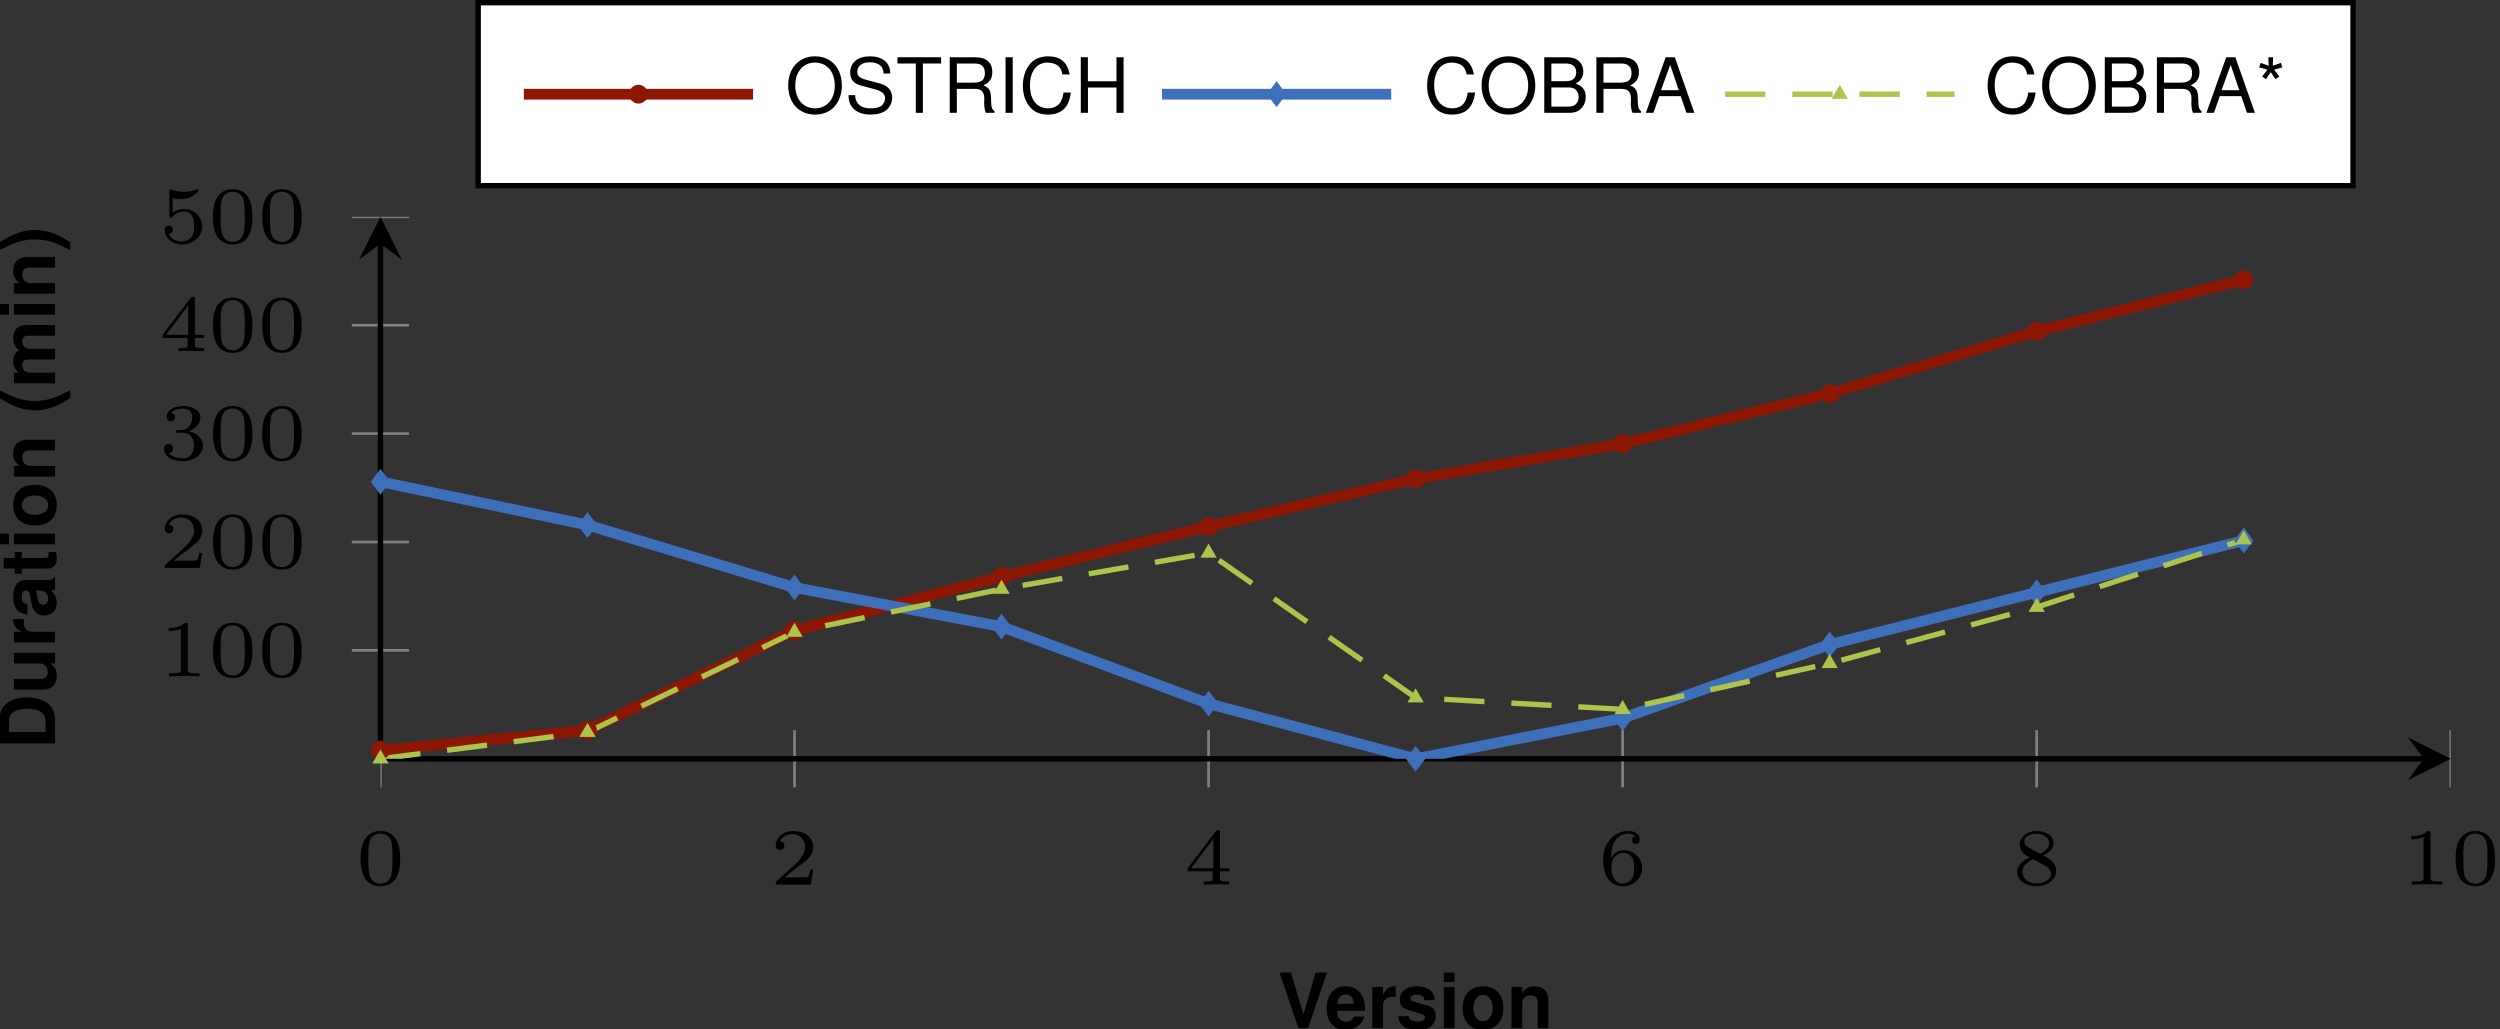 <?xml version='1.0' encoding='UTF-8'?>
<!-- This file was generated by dvisvgm 2.9.1 -->
<svg version='1.1' xmlns='http://www.w3.org/2000/svg' xmlns:xlink='http://www.w3.org/1999/xlink' width='185.474pt' height='76.356pt' viewBox='2.849 -15.309 185.474 76.356'>
<rect x="2.849" y="-15.309" width="185.474" height="76.356" fill="#333333" stroke="none"/>
<defs>
<clipPath id='clip1'>
<path d='M31.074 182.719H184.671V-140.957H31.074'/>
</clipPath>
<clipPath id='clip2'>
<path d='M-110.68 40.984V.777H326.425V40.984'/>
</clipPath>
<clipPath id='clip3'>
<path d='M31.074 40.984H184.671V.777H31.074Z'/>
</clipPath>
<path id='g1-40' d='M1.148-4.124C.498-3.146 .226-2.365 .226-1.499C.226-.628 .498 .153 1.148 1.131H1.714C1.115-.034 .922-.668 .922-1.499C.922-2.325 1.115-2.97 1.714-4.124H1.148Z'/>
<path id='g1-41' d='M.69 1.131C1.341 .153 1.612-.628 1.612-1.494C1.612-2.365 1.341-3.146 .69-4.124H.124C.724-2.959 .917-2.325 .917-1.494C.917-.668 .724-.023 .124 1.131H.69Z'/>
<path id='g1-68' d='M.436 0H2.048C2.676 0 3.072-.147 3.349-.481C3.677-.866 3.853-1.426 3.853-2.065C3.853-2.699 3.677-3.259 3.349-3.649C3.072-3.983 2.682-4.124 2.048-4.124H.436V0ZM1.284-.707V-3.417H2.048C2.687-3.417 3.004-2.97 3.004-2.059C3.004-1.154 2.687-.707 2.048-.707H1.284Z'/>
<path id='g1-86' d='M2.246 0L3.66-4.124H2.806L1.907-1.018L.99-4.124H.136L1.528 0H2.246Z'/>
<path id='g1-97' d='M2.965-.096C2.823-.226 2.783-.311 2.783-.47V-2.167C2.783-2.789 2.359-3.106 1.533-3.106S.277-2.755 .226-2.048H.99C1.03-2.365 1.16-2.467 1.55-2.467C1.856-2.467 2.008-2.365 2.008-2.161C2.008-2.059 1.957-1.969 1.873-1.924C1.765-1.867 1.765-1.867 1.375-1.805L1.058-1.748C.453-1.646 .158-1.335 .158-.786C.158-.526 .232-.311 .373-.158C.549 .023 .815 .13 1.086 .13C1.426 .13 1.737-.017 2.014-.306C2.014-.147 2.031-.091 2.105 0H2.965V-.096ZM2.008-1.228C2.008-.769 1.782-.509 1.38-.509C1.115-.509 .95-.651 .95-.877C.95-1.115 1.075-1.228 1.403-1.296L1.675-1.346C1.884-1.386 1.918-1.397 2.008-1.443V-1.228Z'/>
<path id='g1-101' d='M2.965-1.279C2.97-1.346 2.97-1.375 2.97-1.414C2.97-1.72 2.925-2.003 2.851-2.218C2.648-2.772 2.155-3.106 1.539-3.106C.662-3.106 .124-2.472 .124-1.448C.124-.47 .656 .13 1.522 .13C2.206 .13 2.761-.26 2.936-.86H2.155C2.059-.617 1.839-.475 1.55-.475C1.324-.475 1.143-.571 1.03-.741C.956-.854 .928-.99 .917-1.279H2.965ZM.928-1.805C.979-2.269 1.177-2.501 1.528-2.501C1.726-2.501 1.907-2.404 2.02-2.246C2.093-2.133 2.127-2.014 2.144-1.805H.928Z'/>
<path id='g1-105' d='M1.171-3.055H.379V0H1.171V-3.055ZM1.171-4.124H.379V-3.417H1.171V-4.124Z'/>
<path id='g1-109' d='M.339-3.055V0H1.131V-1.833C1.131-2.206 1.335-2.433 1.675-2.433C1.941-2.433 2.105-2.28 2.105-2.037V0H2.897V-1.833C2.897-2.206 3.1-2.433 3.44-2.433C3.706-2.433 3.87-2.28 3.87-2.037V0H4.662V-2.161C4.662-2.755 4.3-3.106 3.689-3.106C3.304-3.106 3.032-2.97 2.795-2.653C2.648-2.942 2.342-3.106 1.963-3.106C1.612-3.106 1.386-2.987 1.126-2.676V-3.055H.339Z'/>
<path id='g1-110' d='M.356-3.055V0H1.148V-1.833C1.148-2.195 1.403-2.433 1.788-2.433C2.127-2.433 2.297-2.246 2.297-1.884V0H3.089V-2.048C3.089-2.721 2.716-3.106 2.065-3.106C1.652-3.106 1.375-2.953 1.148-2.614V-3.055H.356Z'/>
<path id='g1-111' d='M1.703-3.106C.769-3.106 .198-2.489 .198-1.488C.198-.481 .769 .13 1.709 .13C2.636 .13 3.219-.487 3.219-1.465C3.219-2.501 2.659-3.106 1.703-3.106ZM1.709-2.467C2.144-2.467 2.427-2.076 2.427-1.477C2.427-.905 2.133-.509 1.709-.509C1.279-.509 .99-.905 .99-1.488S1.279-2.467 1.709-2.467Z'/>
<path id='g1-114' d='M.356-3.055V0H1.148V-1.624C1.148-2.088 1.38-2.32 1.844-2.32C1.929-2.32 1.986-2.314 2.093-2.297V-3.1C2.048-3.106 2.02-3.106 1.997-3.106C1.635-3.106 1.318-2.868 1.148-2.455V-3.055H.356Z'/>
<path id='g1-115' d='M2.857-2.071C2.846-2.716 2.348-3.106 1.528-3.106C.752-3.106 .272-2.716 .272-2.088C.272-1.884 .334-1.709 .441-1.59C.549-1.482 .645-1.431 .939-1.335L1.884-1.041C2.082-.979 2.15-.917 2.15-.792C2.15-.605 1.929-.492 1.561-.492C1.358-.492 1.194-.532 1.092-.6C1.007-.662 .973-.724 .939-.888H.164C.187-.221 .679 .13 1.607 .13C2.031 .13 2.354 .04 2.58-.141S2.942-.605 2.942-.905C2.942-1.301 2.744-1.556 2.342-1.675L1.341-1.963C1.12-2.031 1.064-2.076 1.064-2.201C1.064-2.37 1.245-2.484 1.522-2.484C1.901-2.484 2.088-2.348 2.093-2.071H2.857Z'/>
<path id='g1-116' d='M1.703-2.993H1.262V-3.813H.47V-2.993H.079V-2.467H.47V-.588C.47-.107 .724 .13 1.245 .13C1.42 .13 1.561 .113 1.703 .068V-.487C1.624-.475 1.578-.47 1.522-.47C1.313-.47 1.262-.532 1.262-.803V-2.467H1.703V-2.993Z'/>
<path id='g1-117' d='M3.061 0V-3.055H2.269V-1.143C2.269-.781 2.014-.543 1.629-.543C1.29-.543 1.12-.724 1.12-1.092V-3.055H.328V-.928C.328-.255 .702 .13 1.352 .13C1.765 .13 2.042-.023 2.269-.362V0H3.061Z'/>
<path id='g4-42' d='M.905-4.124L.933-3.491L.334-3.706L.226-3.372L.837-3.202L.447-2.699L.73-2.495L1.086-3.021L1.437-2.495L1.726-2.699L1.33-3.202L1.941-3.372L1.833-3.706L1.233-3.491L1.262-4.124H.905Z'/>
<path id='g4-65' d='M2.682-1.239L3.106 0H3.694L2.246-4.124H1.567L.096 0H.656L1.092-1.239H2.682ZM2.535-1.68H1.222L1.901-3.559L2.535-1.68Z'/>
<path id='g4-66' d='M.447 0H2.308C2.699 0 2.987-.107 3.208-.345C3.411-.56 3.525-.854 3.525-1.177C3.525-1.675 3.298-1.974 2.772-2.178C3.146-2.354 3.344-2.659 3.344-3.078C3.344-3.378 3.23-3.643 3.015-3.836C2.8-4.034 2.518-4.124 2.122-4.124H.447V0ZM.973-2.348V-3.66H1.991C2.286-3.66 2.45-3.621 2.591-3.513C2.738-3.4 2.817-3.23 2.817-3.004C2.817-2.783 2.738-2.608 2.591-2.495C2.45-2.387 2.286-2.348 1.991-2.348H.973ZM.973-.464V-1.884H2.257C2.512-1.884 2.682-1.822 2.806-1.686C2.931-1.556 2.998-1.375 2.998-1.171C2.998-.973 2.931-.792 2.806-.662C2.682-.526 2.512-.464 2.257-.464H.973Z'/>
<path id='g4-67' d='M3.745-2.846C3.581-3.751 3.061-4.192 2.155-4.192C1.601-4.192 1.154-4.017 .849-3.677C.475-3.27 .272-2.682 .272-2.014C.272-1.335 .481-.752 .871-.351C1.188-.023 1.595 .13 2.133 .13C3.14 .13 3.706-.413 3.83-1.505H3.287C3.242-1.222 3.185-1.03 3.1-.866C2.931-.526 2.58-.334 2.139-.334C1.318-.334 .798-.99 .798-2.02C.798-3.078 1.296-3.728 2.093-3.728C2.427-3.728 2.738-3.626 2.908-3.468C3.061-3.327 3.146-3.151 3.208-2.846H3.745Z'/>
<path id='g4-72' d='M3.117-1.878V0H3.643V-4.124H3.117V-2.342H.996V-4.124H.47V0H1.001V-1.878H3.117Z'/>
<path id='g4-73' d='M1.098-4.124H.566V0H1.098V-4.124Z'/>
<path id='g4-79' d='M2.201-4.192C1.018-4.192 .215-3.321 .215-2.031S1.018 .13 2.206 .13C2.704 .13 3.151-.023 3.485-.306C3.932-.685 4.198-1.324 4.198-1.997C4.198-3.327 3.411-4.192 2.201-4.192ZM2.201-3.728C3.095-3.728 3.672-3.049 3.672-2.008C3.672-1.013 3.078-.334 2.206-.334C1.33-.334 .741-1.013 .741-2.031S1.33-3.728 2.201-3.728Z'/>
<path id='g4-82' d='M1.052-1.776H2.41C2.88-1.776 3.089-1.55 3.089-1.041L3.083-.673C3.083-.419 3.129-.17 3.202 0H3.841V-.13C3.643-.266 3.604-.413 3.592-.962C3.587-1.641 3.479-1.844 3.032-2.037C3.496-2.263 3.683-2.552 3.683-3.021C3.683-3.734 3.236-4.124 2.427-4.124H.526V0H1.052V-1.776ZM1.052-2.24V-3.66H2.325C2.619-3.66 2.789-3.615 2.919-3.502C3.061-3.383 3.134-3.196 3.134-2.948C3.134-2.461 2.885-2.24 2.325-2.24H1.052Z'/>
<path id='g4-83' d='M3.372-2.914C3.366-3.723 2.812-4.192 1.861-4.192C.956-4.192 .396-3.728 .396-2.981C.396-2.478 .662-2.161 1.205-2.02L2.229-1.748C2.75-1.612 2.987-1.403 2.987-1.081C2.987-.86 2.868-.634 2.693-.509C2.529-.396 2.269-.334 1.935-.334C1.488-.334 1.182-.441 .984-.679C.832-.86 .764-1.058 .769-1.313H.272C.277-.933 .351-.685 .515-.458C.798-.074 1.273 .13 1.901 .13C2.393 .13 2.795 .017 3.061-.187C3.338-.407 3.513-.775 3.513-1.131C3.513-1.641 3.196-2.014 2.636-2.167L1.601-2.444C1.103-2.58 .922-2.738 .922-3.055C.922-3.474 1.29-3.751 1.844-3.751C2.501-3.751 2.868-3.451 2.874-2.914H3.372Z'/>
<path id='g4-84' d='M2.003-3.66H3.355V-4.124H.119V-3.66H1.477V0H2.003V-3.66Z'/>
<path id='g2-48' d='M3.288-1.907C3.288-2.343 3.288-3.975 1.823-3.975S.359-2.343 .359-1.907C.359-1.476 .359 .126 1.823 .126S3.288-1.476 3.288-1.907ZM1.823-.066C1.572-.066 1.166-.185 1.022-.681C.927-1.028 .927-1.614 .927-1.985C.927-2.385 .927-2.845 1.01-3.168C1.16-3.706 1.614-3.784 1.823-3.784C2.098-3.784 2.493-3.652 2.624-3.198C2.714-2.881 2.72-2.445 2.72-1.985C2.72-1.602 2.72-.998 2.618-.664C2.451-.143 2.02-.066 1.823-.066Z'/>
<path id='g2-49' d='M2.146-3.796C2.146-3.975 2.122-3.975 1.943-3.975C1.548-3.593 .938-3.593 .723-3.593V-3.359C.879-3.359 1.273-3.359 1.632-3.527V-.508C1.632-.311 1.632-.233 1.016-.233H.759V0C1.088-.024 1.554-.024 1.889-.024S2.69-.024 3.019 0V-.233H2.762C2.146-.233 2.146-.311 2.146-.508V-3.796Z'/>
<path id='g2-50' d='M3.216-1.118H2.995C2.983-1.034 2.923-.64 2.833-.574C2.792-.538 2.307-.538 2.224-.538H1.106L1.871-1.16C2.074-1.321 2.606-1.704 2.792-1.883C2.971-2.062 3.216-2.367 3.216-2.792C3.216-3.539 2.54-3.975 1.739-3.975C.968-3.975 .43-3.467 .43-2.905C.43-2.6 .687-2.564 .753-2.564C.903-2.564 1.076-2.672 1.076-2.887C1.076-3.019 .998-3.21 .735-3.21C.873-3.515 1.237-3.742 1.65-3.742C2.277-3.742 2.612-3.276 2.612-2.792C2.612-2.367 2.331-1.931 1.913-1.548L.496-.251C.436-.191 .43-.185 .43 0H3.031L3.216-1.118Z'/>
<path id='g2-51' d='M1.757-1.985C2.266-1.985 2.606-1.644 2.606-1.034C2.606-.377 2.212-.09 1.775-.09C1.614-.09 .998-.126 .729-.472C.962-.496 1.058-.652 1.058-.813C1.058-1.016 .915-1.154 .717-1.154C.556-1.154 .377-1.052 .377-.801C.377-.209 1.034 .126 1.793 .126C2.678 .126 3.27-.442 3.27-1.034C3.27-1.47 2.935-1.931 2.224-2.11C2.696-2.266 3.078-2.648 3.078-3.138C3.078-3.616 2.517-3.975 1.799-3.975C1.1-3.975 .568-3.652 .568-3.162C.568-2.905 .765-2.833 .885-2.833C1.04-2.833 1.201-2.941 1.201-3.15C1.201-3.335 1.07-3.443 .909-3.467C1.19-3.778 1.733-3.778 1.787-3.778C2.092-3.778 2.475-3.634 2.475-3.138C2.475-2.809 2.289-2.236 1.692-2.2C1.584-2.194 1.423-2.182 1.369-2.182C1.309-2.176 1.243-2.17 1.243-2.08C1.243-1.985 1.309-1.985 1.411-1.985H1.757Z'/>
<path id='g2-52' d='M3.371-.98V-1.213H2.672V-3.856C2.672-3.993 2.672-4.035 2.523-4.035C2.415-4.035 2.403-4.017 2.349-3.945L.275-1.213V-.98H2.134V-.502C2.134-.305 2.134-.233 1.632-.233H1.459V0C1.578-.006 2.14-.024 2.403-.024S3.228-.006 3.347 0V-.233H3.174C2.672-.233 2.672-.305 2.672-.502V-.98H3.371ZM2.176-3.383V-1.213H.532L2.176-3.383Z'/>
<path id='g2-53' d='M1.016-3.318C1.213-3.264 1.423-3.24 1.626-3.24C1.757-3.24 2.092-3.24 2.469-3.449C2.57-3.509 2.941-3.754 2.941-3.879C2.941-3.957 2.881-3.975 2.857-3.975C2.839-3.975 2.833-3.975 2.768-3.951C2.552-3.867 2.248-3.784 1.859-3.784C1.566-3.784 1.243-3.838 .974-3.939C.915-3.963 .891-3.975 .867-3.975C.783-3.975 .783-3.909 .783-3.814V-2.02C.783-1.919 .783-1.847 .891-1.847C.944-1.847 .962-1.871 1.004-1.919C1.154-2.11 1.417-2.313 1.883-2.313C2.618-2.313 2.618-1.417 2.618-1.225C2.618-.992 2.6-.658 2.403-.412C2.218-.185 1.943-.09 1.686-.09C1.273-.09 .861-.317 .717-.664C1.01-.669 1.046-.903 1.046-.974C1.046-1.136 .921-1.279 .735-1.279C.681-1.279 .43-1.249 .43-.95C.43-.4 .95 .126 1.704 .126C2.523 .126 3.216-.454 3.216-1.201C3.216-1.883 2.666-2.505 1.895-2.505C1.506-2.505 1.207-2.379 1.016-2.218V-3.318Z'/>
<path id='g2-54' d='M.974-1.979C.98-2.277 .992-2.774 1.201-3.144C1.465-3.599 1.859-3.778 2.218-3.778C2.355-3.778 2.63-3.754 2.774-3.587C2.552-3.551 2.517-3.395 2.517-3.3C2.517-3.144 2.624-3.013 2.803-3.013S3.096-3.126 3.096-3.312C3.096-3.676 2.821-3.975 2.212-3.975C1.285-3.975 .377-3.168 .377-1.895C.377-.442 1.052 .126 1.841 .126C2.074 .126 2.481 .09 2.845-.263C3.037-.454 3.27-.693 3.27-1.219C3.27-1.423 3.246-1.805 2.881-2.146C2.672-2.337 2.409-2.546 1.901-2.546C1.482-2.546 1.178-2.331 .974-1.979ZM1.835-.09C.992-.09 .992-1.118 .992-1.351C.992-1.865 1.333-2.355 1.871-2.355C2.182-2.355 2.361-2.23 2.505-2.038C2.672-1.805 2.672-1.536 2.672-1.219C2.672-.807 2.66-.604 2.457-.365C2.313-.185 2.122-.09 1.835-.09Z'/>
<path id='g2-56' d='M2.301-2.158C2.744-2.355 3.078-2.648 3.078-3.078C3.078-3.664 2.451-3.975 1.829-3.975C1.154-3.975 .568-3.569 .568-2.965C.568-2.594 .813-2.307 1.064-2.158C1.124-2.122 1.267-2.044 1.327-2.008C.933-1.859 .377-1.524 .377-.921C.377-.221 1.124 .126 1.817 .126C2.612 .126 3.27-.353 3.27-1.016C3.27-1.429 3.019-1.674 2.929-1.763C2.815-1.871 2.517-2.038 2.301-2.158ZM1.219-2.75C1.207-2.756 .903-2.923 .903-3.198C.903-3.587 1.375-3.778 1.817-3.778C2.283-3.778 2.744-3.521 2.744-3.072C2.744-2.612 2.248-2.367 2.08-2.283L1.219-2.75ZM1.566-1.883C1.632-1.847 2.271-1.488 2.433-1.405C2.558-1.327 2.887-1.148 2.887-.807C2.887-.335 2.337-.09 1.829-.09C1.273-.09 .759-.412 .759-.921S1.237-1.763 1.566-1.883Z'/>
</defs>
<g id='page1'>
<path d='M31.074 43.109V38.859M61.793 43.109V38.859M92.512 43.109V38.859M123.23 43.109V38.859M153.949 43.109V38.859M184.671 43.109V38.859' stroke='#808080' fill='none' stroke-width='.199' stroke-miterlimit='10' clip-path='url(#clip1)'/>
<path d='M28.949 32.941H33.203M28.949 24.902H33.203M28.949 16.859H33.203M28.949 8.816H33.203M28.949 .777H33.203' stroke='#808080' fill='none' stroke-width='.199' stroke-miterlimit='10' clip-path='url(#clip2)'/>
<path d='M31.074 40.984H182.675' stroke='#000' fill='none' stroke-width='.399' stroke-miterlimit='10'/>
<path d='M184.672 40.984L181.481 39.391L182.676 40.984L181.481 42.578'/>
<path d='M31.074 40.984V2.769' stroke='#000' fill='none' stroke-width='.399' stroke-miterlimit='10'/>
<path d='M31.074 .777L29.48 3.965L31.074 2.77L32.668 3.965'/>
<g transform='matrix(1 0 0 1 -33.266 32.526)'>
<use x='62.515' y='17.791' xlink:href='#g2-48'/>
</g>
<g transform='matrix(1 0 0 1 -2.547 32.526)'>
<use x='62.515' y='17.791' xlink:href='#g2-50'/>
</g>
<g transform='matrix(1 0 0 1 28.172 32.526)'>
<use x='62.515' y='17.791' xlink:href='#g2-52'/>
</g>
<g transform='matrix(1 0 0 1 58.891 32.526)'>
<use x='62.515' y='17.791' xlink:href='#g2-54'/>
</g>
<g transform='matrix(1 0 0 1 89.61 32.526)'>
<use x='62.515' y='17.791' xlink:href='#g2-56'/>
</g>
<g transform='matrix(1 0 0 1 118.502 32.526)'>
<use x='62.515' y='17.791' xlink:href='#g2-49'/>
<use x='66.168' y='17.791' xlink:href='#g2-48'/>
</g>
<g transform='matrix(1 0 0 1 -47.878 17.078)'>
<use x='62.515' y='17.791' xlink:href='#g2-49'/>
<use x='66.168' y='17.791' xlink:href='#g2-48'/>
<use x='69.821' y='17.791' xlink:href='#g2-48'/>
</g>
<g transform='matrix(1 0 0 1 -47.878 9.037)'>
<use x='62.515' y='17.791' xlink:href='#g2-50'/>
<use x='66.168' y='17.791' xlink:href='#g2-48'/>
<use x='69.821' y='17.791' xlink:href='#g2-48'/>
</g>
<g transform='matrix(1 0 0 1 -47.878 .995)'>
<use x='62.515' y='17.791' xlink:href='#g2-51'/>
<use x='66.168' y='17.791' xlink:href='#g2-48'/>
<use x='69.821' y='17.791' xlink:href='#g2-48'/>
</g>
<g transform='matrix(1 0 0 1 -47.878 -7.047)'>
<use x='62.515' y='17.791' xlink:href='#g2-52'/>
<use x='66.168' y='17.791' xlink:href='#g2-48'/>
<use x='69.821' y='17.791' xlink:href='#g2-48'/>
</g>
<g transform='matrix(1 0 0 1 -47.878 -15.089)'>
<use x='62.515' y='17.791' xlink:href='#g2-53'/>
<use x='66.168' y='17.791' xlink:href='#g2-48'/>
<use x='69.821' y='17.791' xlink:href='#g2-48'/>
</g>
<path d='M31.074 40.352L46.434 38.879L61.793 31.469L77.152 27.473L92.512 23.754L107.871 20.219L123.231 17.609L138.589 13.895L153.949 9.273L169.312 5.441' stroke='#8e1704' fill='none' stroke-width='.797' stroke-miterlimit='10' clip-path='url(#clip3)'/>
<path d='M31.074 20.43L46.434 23.641L61.793 28.277L77.152 31.184L92.512 36.895L107.871 40.984L123.231 37.973L138.589 32.504L153.949 28.637L169.312 24.793' stroke='#3e6fba' fill='none' stroke-width='.797' stroke-miterlimit='10' clip-path='url(#clip3)'/>
<path d='M31.074 40.984L46.434 39.016L61.793 31.59L77.152 28.395L92.512 25.715L107.871 36.453L123.231 37.316L138.589 33.906L153.949 29.734L169.312 24.73' stroke='#acc44b' fill='none' stroke-width='.399' stroke-miterlimit='10' stroke-dasharray='2.989,1.993' clip-path='url(#clip3)'/>
<path d='M31.375 40.352C31.375 40.188 31.242 40.051 31.074 40.051C30.91 40.051 30.777 40.188 30.777 40.352C30.777 40.516 30.91 40.652 31.074 40.652C31.242 40.652 31.375 40.516 31.375 40.352Z' fill='#8e1704'/>
<path d='M31.375 40.352C31.375 40.188 31.242 40.051 31.074 40.051C30.91 40.051 30.777 40.188 30.777 40.352C30.777 40.516 30.91 40.652 31.074 40.652C31.242 40.652 31.375 40.516 31.375 40.352Z' stroke='#8e1704' fill='none' stroke-width='.797' stroke-miterlimit='10'/>
<path d='M46.734 38.879C46.734 38.715 46.602 38.578 46.434 38.578C46.27 38.578 46.137 38.715 46.137 38.879S46.27 39.176 46.434 39.176C46.602 39.176 46.734 39.043 46.734 38.879Z' fill='#8e1704'/>
<path d='M46.734 38.879C46.734 38.715 46.602 38.578 46.434 38.578C46.27 38.578 46.137 38.715 46.137 38.879S46.27 39.176 46.434 39.176C46.602 39.176 46.734 39.043 46.734 38.879Z' stroke='#8e1704' fill='none' stroke-width='.797' stroke-miterlimit='10'/>
<path d='M62.094 31.469C62.094 31.301 61.961 31.168 61.793 31.168C61.629 31.168 61.496 31.301 61.496 31.469C61.496 31.633 61.629 31.766 61.793 31.766C61.961 31.766 62.094 31.633 62.094 31.469Z' fill='#8e1704'/>
<path d='M62.094 31.469C62.094 31.301 61.961 31.168 61.793 31.168C61.629 31.168 61.496 31.301 61.496 31.469C61.496 31.633 61.629 31.766 61.793 31.766C61.961 31.766 62.094 31.633 62.094 31.469Z' stroke='#8e1704' fill='none' stroke-width='.797' stroke-miterlimit='10'/>
<path d='M77.453 27.473C77.453 27.309 77.32 27.172 77.152 27.172C76.988 27.172 76.856 27.309 76.856 27.473C76.856 27.637 76.988 27.77 77.152 27.77C77.32 27.77 77.453 27.637 77.453 27.473Z' fill='#8e1704'/>
<path d='M77.453 27.473C77.453 27.309 77.32 27.172 77.152 27.172C76.988 27.172 76.856 27.309 76.856 27.473C76.856 27.637 76.988 27.77 77.152 27.77C77.32 27.77 77.453 27.637 77.453 27.473Z' stroke='#8e1704' fill='none' stroke-width='.797' stroke-miterlimit='10'/>
<path d='M92.812 23.754C92.812 23.59 92.68 23.453 92.512 23.453C92.348 23.453 92.215 23.59 92.215 23.754C92.215 23.918 92.348 24.051 92.512 24.051C92.68 24.051 92.812 23.918 92.812 23.754Z' fill='#8e1704'/>
<path d='M92.812 23.754C92.812 23.59 92.68 23.453 92.512 23.453C92.348 23.453 92.215 23.59 92.215 23.754C92.215 23.918 92.348 24.051 92.512 24.051C92.68 24.051 92.812 23.918 92.812 23.754Z' stroke='#8e1704' fill='none' stroke-width='.797' stroke-miterlimit='10'/>
<path d='M108.172 20.219C108.172 20.055 108.039 19.922 107.871 19.922C107.707 19.922 107.574 20.055 107.574 20.219C107.574 20.383 107.707 20.52 107.871 20.52C108.039 20.52 108.172 20.383 108.172 20.219Z' fill='#8e1704'/>
<path d='M108.172 20.219C108.172 20.055 108.039 19.922 107.871 19.922C107.707 19.922 107.574 20.055 107.574 20.219C107.574 20.383 107.707 20.52 107.871 20.52C108.039 20.52 108.172 20.383 108.172 20.219Z' stroke='#8e1704' fill='none' stroke-width='.797' stroke-miterlimit='10'/>
<path d='M123.531 17.609C123.531 17.441 123.398 17.309 123.231 17.309C123.066 17.309 122.934 17.441 122.934 17.609C122.934 17.773 123.066 17.906 123.231 17.906C123.398 17.906 123.531 17.773 123.531 17.609Z' fill='#8e1704'/>
<path d='M123.531 17.609C123.531 17.441 123.398 17.309 123.231 17.309C123.066 17.309 122.934 17.441 122.934 17.609C122.934 17.773 123.066 17.906 123.231 17.906C123.398 17.906 123.531 17.773 123.531 17.609Z' stroke='#8e1704' fill='none' stroke-width='.797' stroke-miterlimit='10'/>
<path d='M138.89 13.895C138.89 13.73 138.757 13.598 138.589 13.598C138.425 13.598 138.293 13.73 138.293 13.895C138.293 14.062 138.425 14.195 138.589 14.195C138.757 14.195 138.89 14.062 138.89 13.895Z' fill='#8e1704'/>
<path d='M138.89 13.895C138.89 13.73 138.757 13.598 138.589 13.598C138.425 13.598 138.293 13.73 138.293 13.895C138.293 14.062 138.425 14.195 138.589 14.195C138.757 14.195 138.89 14.062 138.89 13.895Z' stroke='#8e1704' fill='none' stroke-width='.797' stroke-miterlimit='10'/>
<path d='M154.25 9.273C154.25 9.105 154.117 8.973 153.949 8.973C153.785 8.973 153.652 9.105 153.652 9.273C153.652 9.438 153.785 9.57 153.949 9.57C154.117 9.57 154.25 9.438 154.25 9.273Z' fill='#8e1704'/>
<path d='M154.25 9.273C154.25 9.105 154.117 8.973 153.949 8.973C153.785 8.973 153.652 9.105 153.652 9.273C153.652 9.438 153.785 9.57 153.949 9.57C154.117 9.57 154.25 9.438 154.25 9.273Z' stroke='#8e1704' fill='none' stroke-width='.797' stroke-miterlimit='10'/>
<path d='M169.609 5.441C169.609 5.277 169.476 5.144 169.312 5.144C169.144 5.144 169.011 5.277 169.011 5.441C169.011 5.606 169.144 5.742 169.312 5.742C169.476 5.742 169.609 5.606 169.609 5.441Z' fill='#8e1704'/>
<path d='M169.609 5.441C169.609 5.277 169.476 5.144 169.312 5.144C169.144 5.144 169.011 5.277 169.011 5.441C169.011 5.606 169.144 5.742 169.312 5.742C169.476 5.742 169.609 5.606 169.609 5.441Z' stroke='#8e1704' fill='none' stroke-width='.797' stroke-miterlimit='10'/>
<path d='M31.074 20.133L31.301 20.43L31.074 20.73L30.852 20.43Z' fill='#8e1704'/>
<path d='M31.074 20.133L31.301 20.43L31.074 20.73L30.852 20.43Z' stroke='#3e6fba' fill='none' stroke-width='.797' stroke-miterlimit='10'/>
<path d='M46.434 23.344L46.66 23.641L46.434 23.941L46.211 23.641Z' fill='#8e1704'/>
<path d='M46.434 23.344L46.66 23.641L46.434 23.941L46.211 23.641Z' stroke='#3e6fba' fill='none' stroke-width='.797' stroke-miterlimit='10'/>
<path d='M61.793 27.98L62.02 28.277L61.793 28.578L61.57 28.277Z' fill='#8e1704'/>
<path d='M61.793 27.98L62.02 28.277L61.793 28.578L61.57 28.277Z' stroke='#3e6fba' fill='none' stroke-width='.797' stroke-miterlimit='10'/>
<path d='M77.152 30.883L77.379 31.184L77.152 31.48L76.93 31.184Z' fill='#8e1704'/>
<path d='M77.152 30.883L77.379 31.184L77.152 31.48L76.93 31.184Z' stroke='#3e6fba' fill='none' stroke-width='.797' stroke-miterlimit='10'/>
<path d='M92.512 36.594L92.738 36.895L92.512 37.191L92.289 36.895Z' fill='#8e1704'/>
<path d='M92.512 36.594L92.738 36.895L92.512 37.191L92.289 36.895Z' stroke='#3e6fba' fill='none' stroke-width='.797' stroke-miterlimit='10'/>
<path d='M107.871 40.688L108.098 40.984L107.871 41.285L107.648 40.984Z' fill='#8e1704'/>
<path d='M107.871 40.688L108.098 40.984L107.871 41.285L107.648 40.984Z' stroke='#3e6fba' fill='none' stroke-width='.797' stroke-miterlimit='10'/>
<path d='M123.231 37.676L123.457 37.973L123.231 38.273L123.008 37.973Z' fill='#8e1704'/>
<path d='M123.231 37.676L123.457 37.973L123.231 38.273L123.008 37.973Z' stroke='#3e6fba' fill='none' stroke-width='.797' stroke-miterlimit='10'/>
<path d='M138.589 32.207L138.816 32.504L138.589 32.805L138.367 32.504Z' fill='#8e1704'/>
<path d='M138.589 32.207L138.816 32.504L138.589 32.805L138.367 32.504Z' stroke='#3e6fba' fill='none' stroke-width='.797' stroke-miterlimit='10'/>
<path d='M153.949 28.34L154.175 28.637L153.949 28.938L153.726 28.637Z' fill='#8e1704'/>
<path d='M153.949 28.34L154.175 28.637L153.949 28.938L153.726 28.637Z' stroke='#3e6fba' fill='none' stroke-width='.797' stroke-miterlimit='10'/>
<path d='M169.312 24.492L169.535 24.793L169.312 25.09L169.086 24.793Z' fill='#8e1704'/>
<path d='M169.312 24.492L169.535 24.793L169.312 25.09L169.086 24.793Z' stroke='#3e6fba' fill='none' stroke-width='.797' stroke-miterlimit='10'/>
<path d='M31.074 40.688L31.336 41.133H30.816Z' fill='#8e1704'/>
<path d='M31.074 40.688L31.336 41.133H30.816Z' stroke='#acc44b' fill='none' stroke-width='.399' stroke-miterlimit='10'/>
<path d='M46.434 38.719L46.695 39.164H46.176Z' fill='#8e1704'/>
<path d='M46.434 38.719L46.695 39.164H46.176Z' stroke='#acc44b' fill='none' stroke-width='.399' stroke-miterlimit='10'/>
<path d='M61.793 31.289L62.055 31.738H61.535Z' fill='#8e1704'/>
<path d='M61.793 31.289L62.055 31.738H61.535Z' stroke='#acc44b' fill='none' stroke-width='.399' stroke-miterlimit='10'/>
<path d='M77.152 28.094L77.414 28.543H76.894Z' fill='#8e1704'/>
<path d='M77.152 28.094L77.414 28.543H76.894Z' stroke='#acc44b' fill='none' stroke-width='.399' stroke-miterlimit='10'/>
<path d='M92.512 25.418L92.773 25.863H92.254Z' fill='#8e1704'/>
<path d='M92.512 25.418L92.773 25.863H92.254Z' stroke='#acc44b' fill='none' stroke-width='.399' stroke-miterlimit='10'/>
<path d='M107.871 36.156L108.133 36.602H107.613Z' fill='#8e1704'/>
<path d='M107.871 36.156L108.133 36.602H107.613Z' stroke='#acc44b' fill='none' stroke-width='.399' stroke-miterlimit='10'/>
<path d='M123.231 37.016L123.492 37.465H122.973Z' fill='#8e1704'/>
<path d='M123.231 37.016L123.492 37.465H122.973Z' stroke='#acc44b' fill='none' stroke-width='.399' stroke-miterlimit='10'/>
<path d='M138.589 33.605L138.851 34.055H138.332Z' fill='#8e1704'/>
<path d='M138.589 33.605L138.851 34.055H138.332Z' stroke='#acc44b' fill='none' stroke-width='.399' stroke-miterlimit='10'/>
<path d='M153.949 29.438L154.211 29.887H153.691Z' fill='#8e1704'/>
<path d='M153.949 29.438L154.211 29.887H153.691Z' stroke='#acc44b' fill='none' stroke-width='.399' stroke-miterlimit='10'/>
<path d='M169.312 24.43L169.57 24.879H169.05Z' fill='#8e1704'/>
<path d='M169.312 24.43L169.57 24.879H169.05Z' stroke='#acc44b' fill='none' stroke-width='.399' stroke-miterlimit='10'/>
<g transform='matrix(1 0 0 1 35.128 43.177)'>
<use x='62.515' y='17.791' xlink:href='#g1-86'/>
<use x='66.018' y='17.791' xlink:href='#g1-101'/>
<use x='69.176' y='17.791' xlink:href='#g1-114'/>
<use x='71.3' y='17.791' xlink:href='#g1-115'/>
<use x='74.457' y='17.791' xlink:href='#g1-105'/>
<use x='76.035' y='17.791' xlink:href='#g1-111'/>
<use x='79.505' y='17.791' xlink:href='#g1-110'/>
</g>
<g transform='matrix(0 -1 1 0 -10.858 102.796)'>
<use x='62.515' y='17.791' xlink:href='#g1-68'/>
<use x='66.615' y='17.791' xlink:href='#g1-117'/>
<use x='70.084' y='17.791' xlink:href='#g1-114'/>
<use x='72.293' y='17.791' xlink:href='#g1-97'/>
<use x='75.451' y='17.791' xlink:href='#g1-116'/>
<use x='77.342' y='17.791' xlink:href='#g1-105'/>
<use x='78.92' y='17.791' xlink:href='#g1-111'/>
<use x='82.39' y='17.791' xlink:href='#g1-110'/>
<use x='87.438' y='17.791' xlink:href='#g1-40'/>
<use x='89.329' y='17.791' xlink:href='#g1-109'/>
<use x='94.377' y='17.791' xlink:href='#g1-105'/>
<use x='95.956' y='17.791' xlink:href='#g1-110'/>
<use x='99.426' y='17.791' xlink:href='#g1-41'/>
</g>
<path d='M38.324-1.535H177.421V-15.109H38.324Z' fill='#fff'/>
<path d='M38.324-1.535H177.421V-15.109H38.324Z' stroke='#000' fill='none' stroke-width='.399' stroke-miterlimit='10'/>
<path d='M41.711-8.32H50.215H58.719' stroke='#8e1704' fill='none' stroke-width='.797' stroke-miterlimit='10'/>
<path d='M50.512-8.32C50.512-8.484 50.379-8.621 50.215-8.621C50.051-8.621 49.914-8.484 49.914-8.32C49.914-8.156 50.051-8.023 50.215-8.023C50.379-8.023 50.512-8.156 50.512-8.32Z' fill='#8e1704'/>
<path d='M50.512-8.32C50.512-8.484 50.379-8.621 50.215-8.621C50.051-8.621 49.914-8.484 49.914-8.32C49.914-8.156 50.051-8.023 50.215-8.023C50.379-8.023 50.512-8.156 50.512-8.32Z' stroke='#8e1704' fill='none' stroke-width='.797' stroke-miterlimit='10'/>
<g transform='matrix(1 0 0 1 -33.98 -24.729)'>
<use x='95.089' y='17.791' xlink:href='#g4-79'/>
<use x='99.507' y='17.791' xlink:href='#g4-83'/>
<use x='103.295' y='17.791' xlink:href='#g4-84'/>
<use x='106.764' y='17.791' xlink:href='#g4-82'/>
<use x='110.864' y='17.791' xlink:href='#g4-73'/>
<use x='112.443' y='17.791' xlink:href='#g4-67'/>
<use x='116.543' y='17.791' xlink:href='#g4-72'/>
</g>
<path d='M89.055-8.32H97.559H106.062' stroke='#3e6fba' fill='none' stroke-width='.797' stroke-miterlimit='10'/>
<path d='M97.559-8.621L97.781-8.32L97.559-8.023L97.332-8.32Z' fill='#8e1704'/>
<path d='M97.559-8.621L97.781-8.32L97.559-8.023L97.332-8.32Z' stroke='#3e6fba' fill='none' stroke-width='.797' stroke-miterlimit='10'/>
<g transform='matrix(1 0 0 1 -31.3 -24.729)'>
<use x='139.753' y='17.791' xlink:href='#g4-67'/>
<use x='143.853' y='17.791' xlink:href='#g4-79'/>
<use x='148.271' y='17.791' xlink:href='#g4-66'/>
<use x='152.058' y='17.791' xlink:href='#g4-82'/>
<use x='156.158' y='17.791' xlink:href='#g4-65'/>
</g>
<path d='M130.836-8.32H139.344H147.848' stroke='#acc44b' fill='none' stroke-width='.399' stroke-miterlimit='10' stroke-dasharray='2.989,1.993'/>
<path d='M139.344-8.621L139.602-8.172H139.082Z' fill='#8e1704'/>
<path d='M139.344-8.621L139.602-8.172H139.082Z' stroke='#acc44b' fill='none' stroke-width='.399' stroke-miterlimit='10'/>
<g transform='matrix(1 0 0 1 -32.404 -24.729)'>
<use x='182.442' y='17.791' xlink:href='#g4-67'/>
<use x='186.542' y='17.791' xlink:href='#g4-79'/>
<use x='190.96' y='17.791' xlink:href='#g4-66'/>
<use x='194.748' y='17.791' xlink:href='#g4-82'/>
<use x='198.848' y='17.791' xlink:href='#g4-65'/>
<use x='202.635' y='17.791' xlink:href='#g4-42'/>
</g>
</g>
</svg>